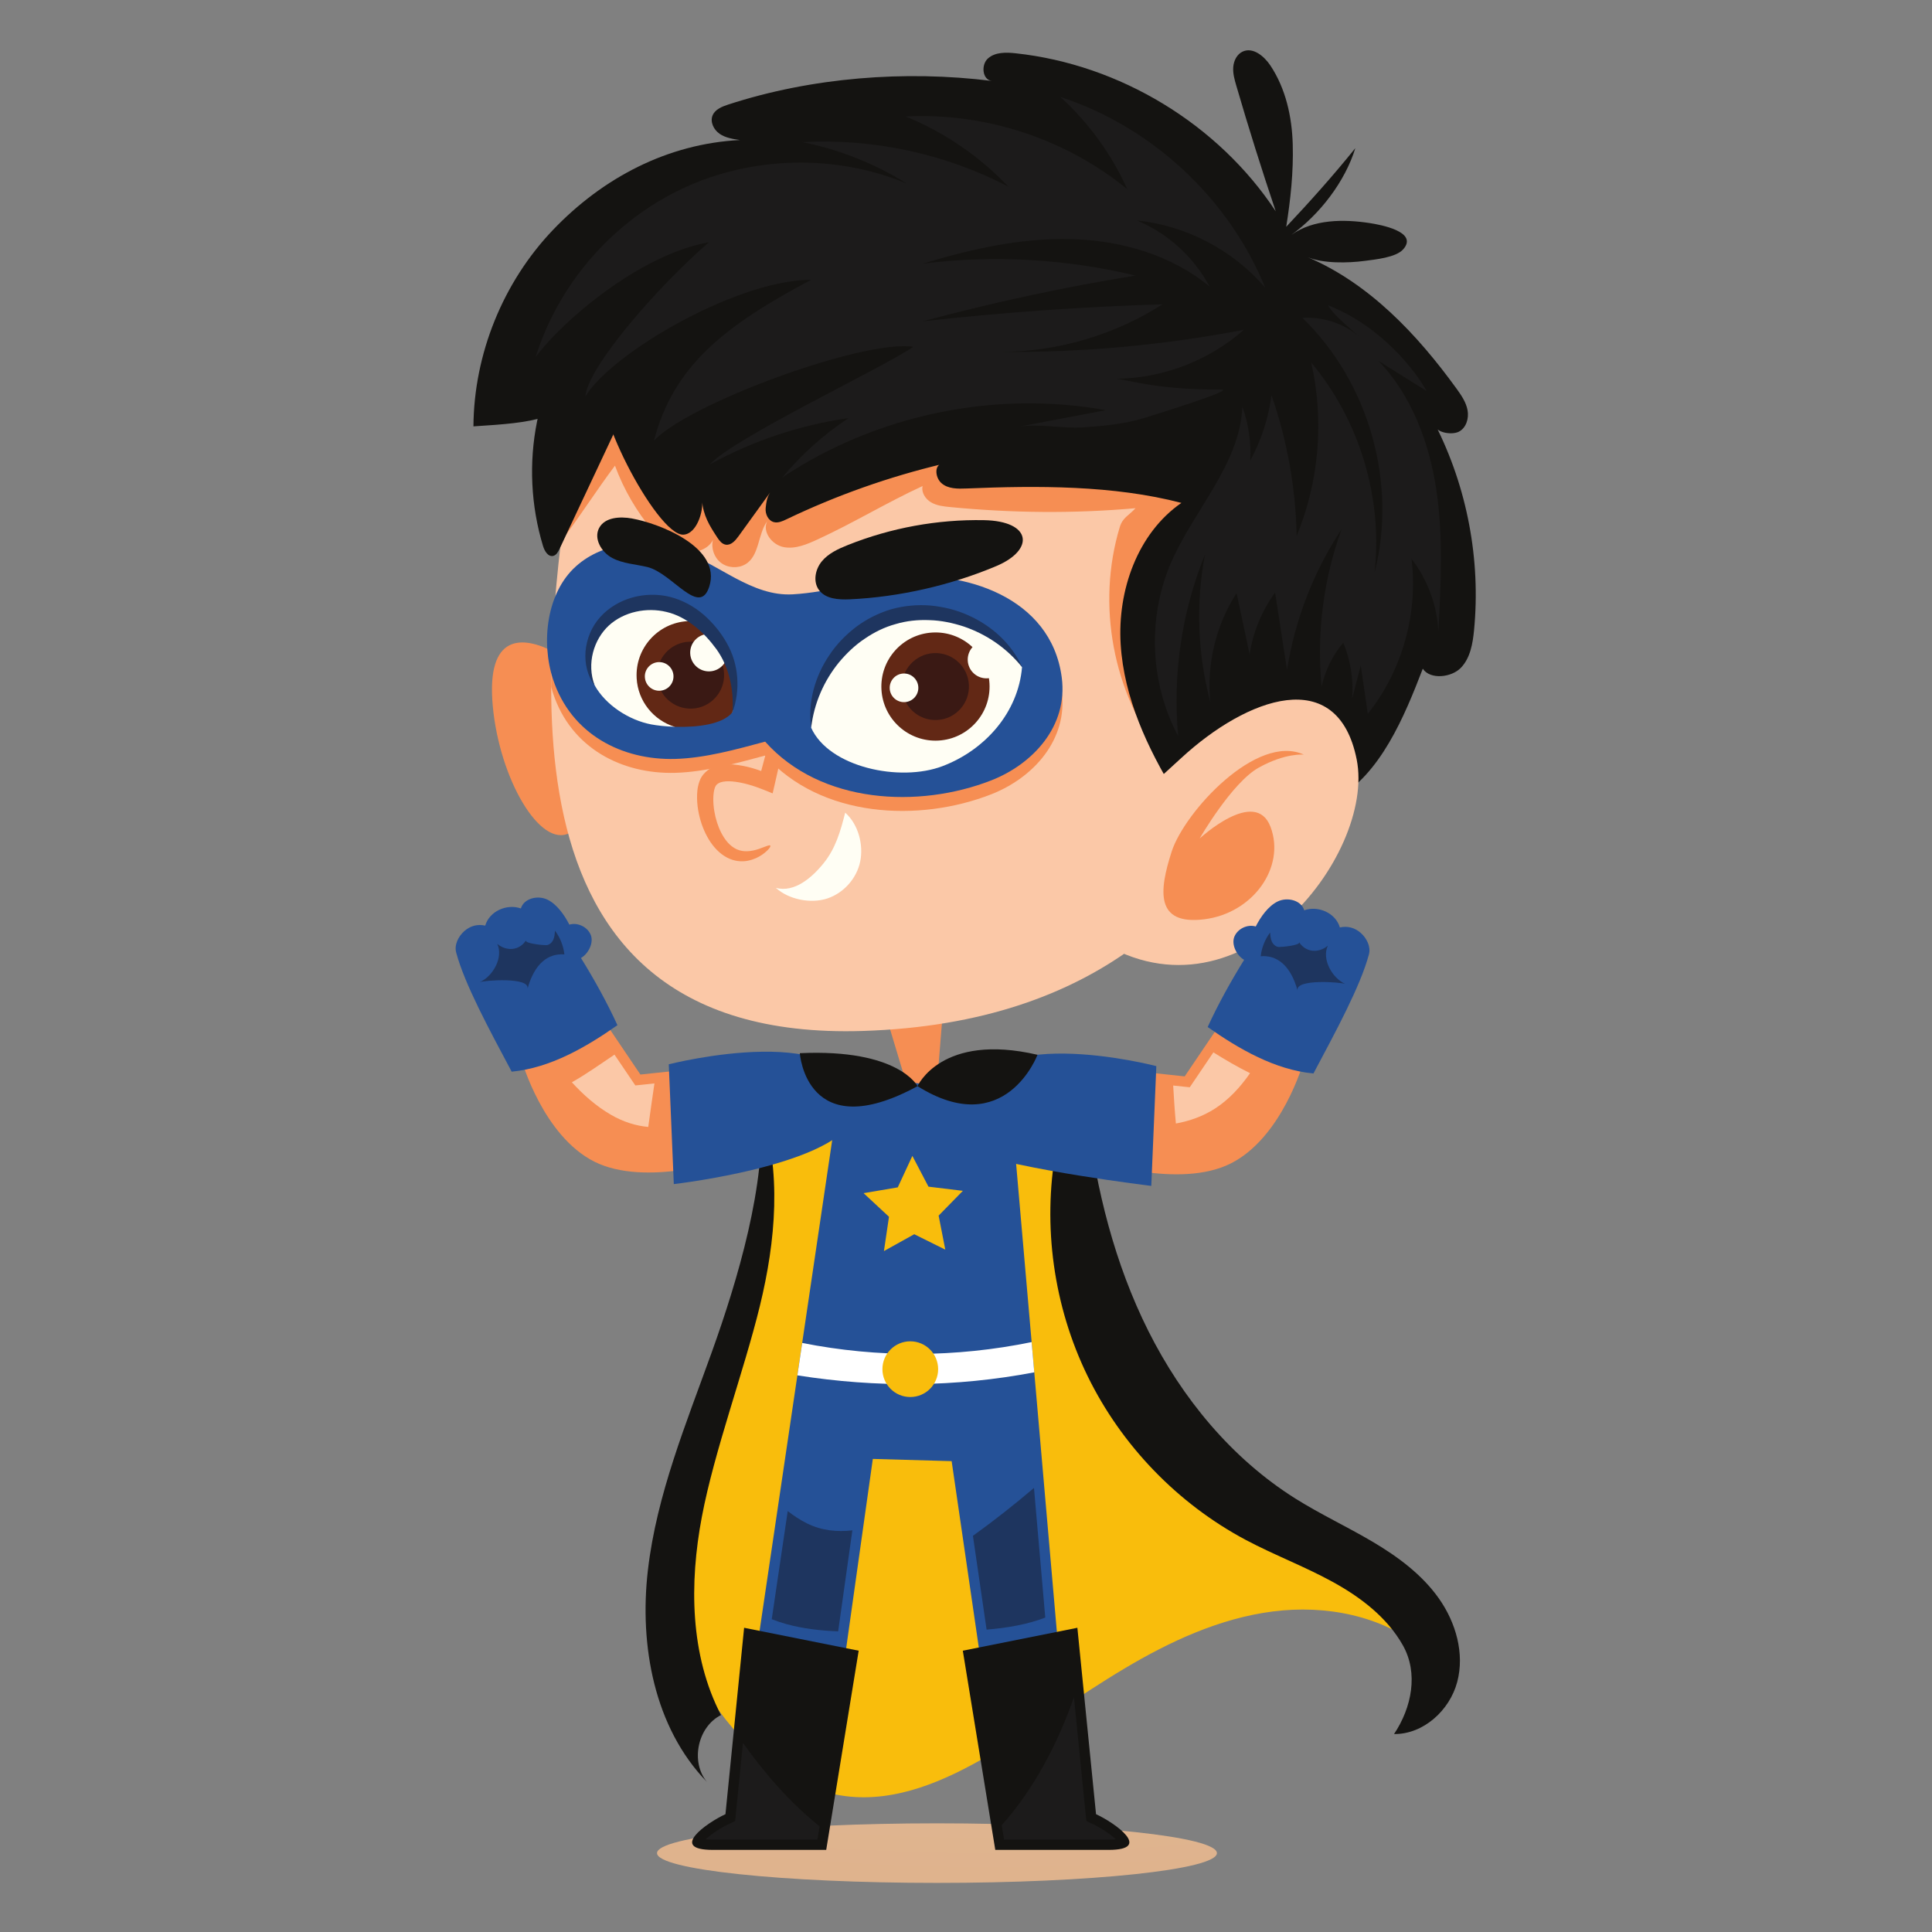 <?xml version="1.0" encoding="utf-8"?>
<svg viewBox="0 0 256 256" version="1.1" id="svg2370" xmlns="http://www.w3.org/2000/svg">
  <rect x="0" y="0" width="256" height="256" fill="#808080" stroke="none"/>
  <defs id="defs2364">
    <clipPath id="clipPath250" clipPathUnits="userSpaceOnUse">
      <path id="path248" d="m 4080,340 c -259.58,0 -470,22.379 -470,50 0,27.621 210.42,50 470,50 259.57,0 470,-22.379 470,-50 0,-27.621 -210.43,-50 -470,-50"/>
    </clipPath>
    <radialGradient id="radialGradient256" spreadMethod="pad" gradientTransform="matrix(9045.77,0,0,-9045.77,4000,4000)" gradientUnits="userSpaceOnUse" r="1" cy="0" cx="0">
      <stop id="stop252" offset="0" style="stop-opacity:1;stop-color:#e1dfdb"/>
      <stop id="stop254" offset="1" style="stop-opacity:1;stop-color:#dc721a"/>
    </radialGradient>
  </defs>
  <g id="layer1" transform="matrix(2.255, 0, 0, 2.255, -98.761, -32.066)" style="">
    <g id="g2292" transform="matrix(-1,0,0,1,116.417,-178.131)">
      <path d="m 40.074,230.654 c 1.81,-0.944 3.986,-1.126 3.592,3.173 -0.394,4.299 -2.789,8.387 -4.517,7.468 -1.729,-0.919 0.925,-10.642 0.925,-10.642" style="fill:#f68e53;fill-opacity:1;fill-rule:nonzero;stroke:none;stroke-width:0.035" id="path200"/>
      <path d="m 19.284,256.241 c 0.501,-1.586 0.95,-3.172 1.451,-4.758 -1.203,-0.15 -2.36,-0.076 -3.563,-0.226 0.119,1.459 0.237,2.917 0.356,4.376 0.54,0.204 1.179,0.586 1.756,0.609" style="fill:#f68e53;fill-opacity:1;fill-rule:nonzero;stroke:none;stroke-width:0.035" id="path202"/>
      <path d="m 39.177,220.129 c 1.048,9.387 5.527,33.519 -17.255,32.802 -28.008,-0.882 -26.311,-29.243 -26.311,-29.243 l 17.644,-13.197 24.738,6.844 1.184,2.795" style="fill:#fbc8a7;fill-opacity:1;fill-rule:nonzero;stroke:none;stroke-width:0.035" id="path204"/>
      <path d="m 40.067,228.419 c -0.279,-0.76 -0.702,-1.448 -1.292,-1.976 -1.682,-1.506 -4.171,-1.591 -6.189,-0.902 -2.194,0.748 -4.138,2.69 -6.554,2.55 -2.074,-0.121 -4.062,-0.774 -6.121,-0.999 -3.87,-0.423 -9.055,1.117 -9.68,5.888 -0.375,2.866 1.707,5.09 4.139,6.043 4.249,1.665 10.015,1.396 13.291,-2.275 1.71,0.459 3.522,0.967 5.286,1.015 3.114,0.085 6.122,-1.436 7.181,-4.695 0.038,-0.116 0.071,-0.236 0.103,-0.356 -3.52e-4,-1.461 -0.066,-2.904 -0.165,-4.292" style="fill:#f68e53;fill-opacity:1;fill-rule:nonzero;stroke:none;stroke-width:0.035" id="path206"/>
      <path d="m 39.177,220.129 -1.184,-2.795 -24.738,-6.844 -14.643,10.953 c -0.05,3.707 1.518,7.378 3.343,10.672 l 2.353,4.704 c 2.921,-3.75 3.889,-8.94 2.516,-13.491 -0.172,-0.57 -0.526,-0.676 -0.929,-1.115 3.634,0.324 7.277,0.285 10.908,-0.068 0.383,-0.037 0.779,-0.083 1.11,-0.278 0.332,-0.195 0.581,-0.583 0.494,-0.957 2.077,0.957 4.069,2.169 6.145,3.126 0.637,0.294 1.326,0.595 2.016,0.464 0.689,-0.131 1.288,-0.911 0.965,-1.533 0.574,0.787 0.452,2.062 1.298,2.547 0.438,0.252 1.026,0.213 1.427,-0.094 0.401,-0.307 0.593,-0.863 0.466,-1.352 0.279,0.623 1.273,0.893 1.929,0.7 0.655,-0.193 1.167,-0.7 1.607,-1.223 0.955,-1.136 1.712,-2.439 2.225,-3.832 1.068,1.425 2.017,2.914 3.085,4.339 0.028,0.038 0.059,0.076 0.09,0.114 -0.175,-1.518 -0.354,-2.888 -0.483,-4.036" style="fill:#f68e53;fill-opacity:1;fill-rule:nonzero;stroke:none;stroke-width:0.035" id="path208"/>
      <path d="m 27.356,242.041 c 0.045,-0.062 0.273,0.053 0.671,0.193 0.389,0.13 1.004,0.272 1.53,-0.111 0.531,-0.364 0.942,-1.193 1.095,-2.134 0.037,-0.235 0.058,-0.479 0.055,-0.72 -0.004,-0.234 -0.034,-0.491 -0.101,-0.654 -0.059,-0.152 -0.146,-0.222 -0.318,-0.291 -0.176,-0.06 -0.423,-0.078 -0.683,-0.056 -0.621,0.052 -1.288,0.261 -1.842,0.484 l -0.543,0.219 -0.126,-0.545 c -0.872,-3.759 -1.365,-6.58 -1.137,-6.636 0.228,-0.057 1.103,2.67 2.08,6.404 l -0.67,-0.327 c 0.66,-0.284 1.344,-0.518 2.162,-0.594 0.343,-0.025 0.71,-0.017 1.095,0.117 0.384,0.126 0.774,0.482 0.897,0.879 0.133,0.375 0.141,0.691 0.14,1.005 -0.006,0.31 -0.046,0.605 -0.104,0.886 -0.117,0.563 -0.32,1.074 -0.588,1.521 -0.271,0.443 -0.625,0.822 -1.048,1.049 -0.422,0.232 -0.886,0.271 -1.242,0.198 -0.359,-0.071 -0.629,-0.211 -0.826,-0.344 -0.392,-0.272 -0.534,-0.493 -0.497,-0.541" style="fill:#f68e53;fill-opacity:1;fill-rule:nonzero;stroke:none;stroke-width:0.035" id="path210"/>
      <path d="m 19.911,226.274 c -3.87,-0.423 -9.055,1.117 -9.68,5.888 -0.375,2.866 1.707,5.09 4.139,6.043 4.249,1.665 10.015,1.396 13.291,-2.275 1.71,0.459 3.522,0.967 5.286,1.016 3.114,0.084 6.122,-1.437 7.182,-4.696 0.706,-2.173 0.375,-5.075 -1.354,-6.624 -1.681,-1.507 -4.17,-1.591 -6.189,-0.902 -2.194,0.748 -4.138,2.691 -6.554,2.55 -2.074,-0.121 -4.062,-0.774 -6.121,-0.999" style="fill:#255197;fill-opacity:1;fill-rule:nonzero;stroke:none;stroke-width:0.035" id="path212"/>
      <path d="m 37.677,232.623 c -0.647,1.162 -2.019,2.046 -3.324,2.295 -0.337,0.063 -0.829,0.12 -1.369,0.139 l -0.003,-3.5e-4 c -0.033,0.001 -0.157,-0.314 -0.194,-0.313 -1.241,0.03 -3.206,-0.543 -3.203,-0.537 l -0.003,-0.006 c -0.032,-0.132 -0.501,-2.05 0.605,-3.841 0.034,-0.055 0.07,-0.108 0.106,-0.164 0.08,-0.12 0.165,-0.234 0.253,-0.347 0.085,-0.117 0.18,-0.226 0.273,-0.334 0.694,-0.801 1.582,-1.437 2.613,-1.667 1.311,-0.297 2.782,0.073 3.705,1.049 0.925,0.976 1.195,2.553 0.541,3.727" style="fill:#fffef4;fill-opacity:1;fill-rule:nonzero;stroke:none;stroke-width:0.035" id="path214"/>
      <path d="m 35.211,232.201 c -0.076,1.363 -0.999,2.47 -2.227,2.856 l -0.003,-3.5e-4 c -0.033,0.001 -0.07,0.002 -0.106,0.003 -1.242,0.031 -2.724,-0.143 -3.291,-0.853 l -0.003,-0.006 c -0.102,-0.579 -0.303,-2.352 0.605,-3.841 0.034,-0.055 0.07,-0.108 0.106,-0.164 0.08,-0.12 0.165,-0.234 0.253,-0.347 0.085,-0.117 0.18,-0.226 0.273,-0.334 0.188,-0.217 0.391,-0.418 0.607,-0.606 0.255,-0.053 0.52,-0.074 0.788,-0.059 1.753,0.098 3.095,1.598 2.997,3.351" style="fill:#622815;fill-opacity:1;fill-rule:nonzero;stroke:none;stroke-width:0.035" id="path216"/>
      <path d="m 24.955,235.115 c 0.048,-2.909 -2.034,-5.723 -4.831,-6.527 -2.796,-0.804 -6.056,0.476 -7.559,2.967 0.225,2.668 2.175,4.867 4.677,5.817 2.503,0.95 6.666,0.067 7.713,-2.256" style="fill:#fffef4;fill-opacity:1;fill-rule:nonzero;stroke:none;stroke-width:0.035" id="path218"/>
      <path d="m 20.826,232.87 c -0.098,1.753 -1.598,3.094 -3.351,2.997 -1.753,-0.098 -3.095,-1.598 -2.997,-3.351 0.097,-1.753 1.598,-3.095 3.351,-2.997 1.753,0.098 3.095,1.598 2.997,3.351" style="fill:#622815;fill-opacity:1;fill-rule:nonzero;stroke:none;stroke-width:0.035" id="path220"/>
      <path d="m 19.617,232.803 c -0.06,1.085 -0.989,1.916 -2.074,1.855 -1.085,-0.061 -1.916,-0.989 -1.855,-2.074 0.06,-1.085 0.989,-1.916 2.074,-1.855 1.085,0.06 1.916,0.989 1.855,2.074" style="fill:#3a1914;fill-opacity:1;fill-rule:nonzero;stroke:none;stroke-width:0.035" id="path222"/>
      <path d="m 24.955,235.115 c -0.166,-1.452 -0.761,-2.774 -1.633,-3.843 -0.443,-0.528 -0.939,-1.008 -1.506,-1.385 -0.559,-0.384 -1.171,-0.687 -1.818,-0.863 -0.642,-0.193 -1.322,-0.263 -1.999,-0.233 -0.68,0.018 -1.355,0.162 -2.011,0.374 -1.306,0.445 -2.512,1.247 -3.424,2.389 0.588,-1.348 1.777,-2.438 3.165,-3.049 0.694,-0.318 1.448,-0.498 2.215,-0.573 0.769,-0.062 1.553,0.01 2.304,0.218 0.748,0.224 1.451,0.577 2.068,1.039 0.611,0.469 1.153,1.024 1.573,1.661 0.852,1.255 1.281,2.808 1.065,4.263" style="fill:#1e355f;fill-opacity:1;fill-rule:nonzero;stroke:none;stroke-width:0.035" id="path224"/>
      <path d="m 34.004,232.133 c -0.06,1.085 -0.989,1.916 -2.074,1.855 -1.085,-0.061 -1.916,-0.989 -1.855,-2.074 0.061,-1.085 0.989,-1.916 2.074,-1.855 1.085,0.06 1.916,0.989 1.855,2.074" style="fill:#3a1914;fill-opacity:1;fill-rule:nonzero;stroke:none;stroke-width:0.035" id="path226"/>
      <path d="m 34.727,232.145 c -0.026,0.464 -0.423,0.82 -0.887,0.793 -0.464,-0.026 -0.819,-0.423 -0.793,-0.887 0.026,-0.464 0.423,-0.819 0.887,-0.793 0.464,0.026 0.82,0.423 0.794,0.887" style="fill:#fffef4;fill-opacity:1;fill-rule:nonzero;stroke:none;stroke-width:0.035" id="path228"/>
      <path d="m 32.063,230.762 c -0.034,0.607 -0.554,1.072 -1.16,1.038 -0.607,-0.034 -1.071,-0.554 -1.038,-1.16 0.034,-0.607 0.554,-1.071 1.16,-1.038 0.607,0.034 1.071,0.554 1.038,1.16" style="fill:#fffef4;fill-opacity:1;fill-rule:nonzero;stroke:none;stroke-width:0.035" id="path230"/>
      <path d="m 29.582,234.207 c -0.475,-1.279 -0.389,-2.828 0.347,-4.094 0.35,-0.625 0.815,-1.176 1.363,-1.658 0.554,-0.472 1.221,-0.841 1.952,-1.029 1.458,-0.363 3.105,0.063 4.116,1.194 0.506,0.564 0.79,1.283 0.854,2.002 0.057,0.717 -0.113,1.457 -0.535,2.003 0.483,-1.284 0.048,-2.696 -0.827,-3.511 -0.895,-0.824 -2.23,-1.089 -3.389,-0.806 -0.586,0.134 -1.135,0.43 -1.628,0.813 -0.498,0.376 -0.933,0.86 -1.31,1.373 -0.733,1.018 -1.044,2.359 -0.942,3.714" style="fill:#1e355f;fill-opacity:1;fill-rule:nonzero;stroke:none;stroke-width:0.035" id="path232"/>
      <path d="m 20.34,232.815 c -0.026,0.464 -0.423,0.819 -0.887,0.793 -0.464,-0.026 -0.82,-0.423 -0.793,-0.887 0.026,-0.464 0.423,-0.819 0.887,-0.793 0.464,0.026 0.819,0.423 0.793,0.887" style="fill:#fffef4;fill-opacity:1;fill-rule:nonzero;stroke:none;stroke-width:0.035" id="path234"/>
      <path d="m 15.755,231.171 c -0.034,0.607 -0.553,1.071 -1.16,1.038 -0.607,-0.034 -1.071,-0.553 -1.038,-1.16 0.034,-0.607 0.554,-1.071 1.16,-1.037 0.607,0.034 1.071,0.553 1.038,1.16" style="fill:#fffef4;fill-opacity:1;fill-rule:nonzero;stroke:none;stroke-width:0.035" id="path236"/>
      <path d="m 27.029,244.523 c -0.754,0.685 -2.04,0.941 -3.008,0.627 -0.969,-0.315 -1.739,-1.175 -1.946,-2.173 -0.206,-0.997 0.117,-2.2 0.881,-2.873 0.276,1.085 0.559,2.087 1.26,2.96 0.701,0.873 1.734,1.752 2.814,1.459" style="fill:#fffef4;fill-opacity:1;fill-rule:nonzero;stroke:none;stroke-width:0.035" id="path238"/>
      <path d="m 3.198,221.9 c 2.592,1.794 3.766,5.163 3.571,8.309 -0.195,3.146 -1.571,6.102 -3.218,8.79 -1.652,2.697 -6.647,1.839 -9.416,0.312 -2.631,-1.451 -4.04,-4.862 -5.118,-7.666 -0.438,0.661 -1.691,0.517 -2.24,-0.055 -0.55,-0.572 -0.695,-1.413 -0.772,-2.202 -0.402,-4.146 0.403,-8.401 2.293,-12.113 0.034,0.484 -0.967,0.663 -1.399,0.443 -0.433,-0.22 -0.601,-0.78 -0.514,-1.258 0.087,-0.478 0.373,-0.892 0.658,-1.285 2.31,-3.187 5.125,-6.171 8.746,-7.716 -0.897,0.383 -2.377,0.355 -3.367,0.221 -0.605,-0.082 -1.823,-0.194 -2.254,-0.678 -0.921,-1.042 1.36,-1.449 1.967,-1.543 1.518,-0.234 3.316,-0.235 4.609,0.698 -1.671,-1.206 -3.158,-3.13 -3.763,-5.1 1.304,1.616 2.637,3.11 4.061,4.621 -0.258,-1.607 -0.428,-3.207 -0.384,-4.833 0.044,-1.627 0.409,-3.28 1.308,-4.637 0.368,-0.555 1.027,-1.105 1.633,-0.827 0.339,0.156 0.527,0.539 0.555,0.912 0.028,0.372 -0.076,0.74 -0.181,1.098 -0.721,2.474 -1.493,4.933 -2.315,7.376 3.383,-5.128 9.167,-8.625 15.275,-9.284 0.565,-0.061 1.199,-0.078 1.627,0.295 0.428,0.373 0.343,1.265 -0.222,1.329 5.106,-0.638 10.597,-0.207 15.489,1.387 0.365,0.119 0.768,0.28 0.919,0.633 0.164,0.386 -0.065,0.849 -0.411,1.087 -0.346,0.238 -0.778,0.304 -1.193,0.365 4.247,0.219 8.045,2.207 10.984,5.281 2.938,3.074 4.647,7.293 4.675,11.545 -3.672,-0.236 -4.928,-0.356 -7.79,-2.669 1.2,0.97 -2.963,9.096 -4.543,9.032 -0.788,-0.032 -1.198,-1.396 -1.096,-2.016 -0.078,0.893 -0.421,1.456 -0.914,2.204 -0.117,0.178 -0.267,0.363 -0.477,0.399 -0.31,0.054 -0.565,-0.232 -0.75,-0.487 -0.621,-0.859 -1.242,-1.718 -1.864,-2.577 0.192,0.292 0.226,0.563 0.262,0.911 0.036,0.348 -0.147,0.745 -0.486,0.83 -0.248,0.061 -0.502,-0.054 -0.733,-0.165 -2.945,-1.412 -6.043,-2.508 -9.221,-3.261 0.527,-0.036 0.515,0.758 0.129,1.119 -0.386,0.361 -0.977,0.351 -1.505,0.329 -4.132,-0.171 -8.616,-0.197 -12.617,0.849" style="fill:#141311;fill-opacity:1;fill-rule:nonzero;stroke:none;stroke-width:0.035" id="path240"/>
      <path d="m 39.745,224.61 c 0.081,0.171 0.185,0.363 0.369,0.406 0.302,0.07 0.51,-0.29 0.6,-0.587 0.715,-2.36 0.836,-4.897 0.349,-7.314 -0.207,-1.027 -0.532,-2.054 -1.16,-2.893 -0.627,-0.839 -1.596,-1.471 -2.644,-1.492 -0.789,-0.015 -2.034,0.495 -2.235,1.368 -0.205,0.893 0.883,2.351 1.255,3.141 1.155,2.457 2.31,4.914 3.465,7.371" style="fill:#141311;fill-opacity:1;fill-rule:nonzero;stroke:none;stroke-width:0.035" id="path242"/>
      <g transform="matrix(0.035,0,0,-0.035,-125.236,314.891)" id="g244">
        <g id="g246" clip-path="url(#clipPath250)">
          <path d="m 4080,340 c -259.58,0 -470,22.379 -470,50 0,27.621 210.42,50 470,50 259.57,0 470,-22.379 470,-50 0,-27.621 -210.43,-50 -470,-50" style="fill:url(#radialGradient256);fill-opacity:1;fill-rule:nonzero;stroke:none" id="path258"/>
        </g>
      </g>
      <path d="m -11.026,289.282 c 2.413,-2.004 5.757,-2.642 8.867,-2.239 3.111,0.403 6.025,1.753 8.719,3.359 2.695,1.606 5.223,3.48 7.926,5.071 2.566,1.51 5.473,2.794 8.427,2.423 3.503,-0.441 6.333,-3.135 8.208,-6.127 2.892,-4.613 0.758,-10.761 -0.671,-16.015 -1.429,-5.254 -3.258,-10.556 -2.899,-15.989 -4.009,-3.022 -9.448,-4.054 -14.285,-2.71 -0.981,0.272 -1.983,0.668 -2.634,1.451 -1.195,1.438 -0.797,3.549 -0.718,5.416 0.185,4.329 -1.748,8.553 -4.569,11.841 -2.821,3.288 -6.478,5.746 -10.225,7.923 -2.554,1.484 -5.079,2.843 -6.148,5.597" style="fill:#f9bd0c;fill-opacity:1;fill-rule:nonzero;stroke:none;stroke-width:0.035" id="path260"/>
      <path d="m 8.743,257.861 c -0.536,4.39 -1.62,8.748 -3.602,12.701 -1.982,3.953 -4.899,7.495 -8.643,9.848 -1.463,0.919 -3.035,1.65 -4.522,2.529 -1.487,0.879 -2.913,1.931 -3.908,3.342 -0.996,1.412 -1.517,3.232 -1.075,4.902 0.441,1.67 1.985,3.079 3.712,3.062 -1.044,-1.567 -1.441,-3.58 -0.515,-5.22 0.925,-1.64 2.49,-2.829 4.142,-3.733 1.652,-0.905 3.424,-1.571 5.087,-2.455 4.008,-2.134 7.313,-5.562 9.301,-9.643 1.988,-4.083 2.647,-8.799 1.855,-13.269 -0.1,-0.566 -0.232,-1.149 -0.583,-1.605 -0.351,-0.456 -0.711,-0.666 -1.247,-0.458" style="fill:#141311;fill-opacity:1;fill-rule:nonzero;stroke:none;stroke-width:0.035" id="path262"/>
      <path d="m 27.928,257.427 c -0.373,4.438 1.365,10.192 2.87,14.384 1.505,4.192 3.234,8.366 3.75,12.79 0.516,4.424 -0.364,9.254 -3.463,12.453 0.976,-1.186 0.541,-3.237 -0.831,-3.925 1.825,-3.521 1.863,-7.747 1.126,-11.643 -0.737,-3.897 -2.468,-8.536 -3.408,-12.389 -0.939,-3.853 -1.296,-7.906 -0.044,-11.669" style="fill:#141311;fill-opacity:1;fill-rule:nonzero;stroke:none;stroke-width:0.035" id="path264"/>
      <path d="m 7.273,255.147 -4.266,0.453 -2.26,-3.342 -4.705,2.54 c 0,0 1.249,4.407 4.263,5.921 3.013,1.514 7.969,-0.151 7.969,-0.151 l -1.001,-5.421" style="fill:#f68e53;fill-opacity:1;fill-rule:nonzero;stroke:none;stroke-width:0.035" id="path266"/>
      <path d="m 1.235,257.496 c 0.71,0.456 1.485,0.727 2.289,0.873 0.07,-0.742 0.117,-1.487 0.16,-2.232 l -0.975,0.103 -1.387,-2.051 c -0.704,0.44 -1.42,0.859 -2.155,1.223 0.564,0.81 1.23,1.544 2.068,2.084" style="fill:#fbc8a7;fill-opacity:1;fill-rule:nonzero;stroke:none;stroke-width:0.035" id="path268"/>
      <path d="m 15.691,257.519 c 0.101,1.638 1.926,1.797 0.066,2.463 -3.16,1.131 -10.787,2.054 -10.787,2.054 l -0.296,-7.039 c 0,0 10.688,-2.803 11.017,2.522" style="fill:#255197;fill-opacity:1;fill-rule:nonzero;stroke:none;stroke-width:0.035" id="path270"/>
      <path d="m 30.724,255.04 4.266,0.452 2.26,-3.343 4.705,2.541 c 0,0 -1.249,4.408 -4.263,5.922 -3.013,1.514 -7.969,-0.151 -7.969,-0.151 l 1.001,-5.421" style="fill:#f68e53;fill-opacity:1;fill-rule:nonzero;stroke:none;stroke-width:0.035" id="path272"/>
      <path d="m 36.512,254.323 -1.224,1.809 -1.123,-0.119 c 0.123,0.853 0.25,1.705 0.364,2.558 0.733,-0.067 1.47,-0.295 2.197,-0.718 0.863,-0.502 1.614,-1.165 2.291,-1.906 -0.864,-0.487 -1.674,-1.07 -2.504,-1.625" style="fill:#fbc8a7;fill-opacity:1;fill-rule:nonzero;stroke:none;stroke-width:0.035" id="path274"/>
      <path d="m 22.306,257.412 c -0.005,3.294 10.721,4.517 10.721,4.517 l 0.296,-7.039 c 0,0 -11.008,-2.813 -11.017,2.522" style="fill:#255197;fill-opacity:1;fill-rule:nonzero;stroke:none;stroke-width:0.035" id="path276"/>
      <path d="m 13.35,255.718 4.145,0.457 5.641,-0.778 5.258,35.534 -5.209,0.303 -1.852,-13.156 -4.632,0.131 -1.947,13.365 -4.417,-1.251 3.013,-34.604" style="fill:#255197;fill-opacity:1;fill-rule:nonzero;stroke:none;stroke-width:0.035" id="path278"/>
      <path d="m 11.863,279.783 -0.663,7.618 c 1.065,0.409 2.251,0.611 3.448,0.706 l 0.803,-5.511 c -1.235,-0.886 -2.429,-1.827 -3.587,-2.813" style="fill:#1e355f;fill-opacity:1;fill-rule:nonzero;stroke:none;stroke-width:0.035" id="path280"/>
      <path d="m 25.202,281.866 c -0.861,0.426 -1.765,0.512 -2.667,0.41 l 0.835,5.935 c 1.034,-0.041 2.058,-0.155 3.053,-0.43 0.29,-0.08 0.572,-0.177 0.85,-0.285 l -0.94,-6.354 c -0.356,0.279 -0.731,0.526 -1.131,0.724" style="fill:#1e355f;fill-opacity:1;fill-rule:nonzero;stroke:none;stroke-width:0.035" id="path282"/>
      <path d="m 19.009,260.273 0.858,1.848 2.009,0.341 -1.493,1.387 0.297,2.016 -1.781,-0.99 -1.825,0.906 0.392,-2 -1.425,-1.456 2.022,-0.245 0.945,-1.806" style="fill:#f9bd0c;fill-opacity:1;fill-rule:nonzero;stroke:none;stroke-width:0.035" id="path284"/>
      <path d="m 9.314,288 6.731,1.348 -1.908,11.704 c 0,0 -4.044,0 -6.66,0 -2.616,0 -0.375,-1.584 0.74,-2.099 l 1.096,-10.953" style="fill:#141311;fill-opacity:1;fill-rule:nonzero;stroke:none;stroke-width:0.035" id="path286"/>
      <path d="m 9.515,292.073 -0.729,7.284 -0.314,0.145 c -0.55,0.253 -1.118,0.644 -1.416,0.924 0.105,0.011 0.243,0.019 0.421,0.019 h 6.145 l 0.137,-0.842 c -1.898,-2.133 -3.297,-4.808 -4.245,-7.53" style="fill:#1c1b1b;fill-opacity:1;fill-rule:nonzero;stroke:none;stroke-width:0.035" id="path288"/>
      <path d="m 28.895,288 -6.731,1.348 1.908,11.704 c 0,0 4.044,0 6.66,0 2.615,0 0.375,-1.584 -0.74,-2.099 l -1.096,-10.953" style="fill:#141311;fill-opacity:1;fill-rule:nonzero;stroke:none;stroke-width:0.035" id="path290"/>
      <path d="m 29.423,299.357 -0.46,-4.592 c -1.306,1.831 -2.771,3.515 -4.504,4.904 l 0.127,0.777 h 6.145 c 0.179,0 0.316,-0.008 0.422,-0.019 -0.297,-0.279 -0.866,-0.67 -1.416,-0.924 l -0.314,-0.145" style="fill:#1c1b1b;fill-opacity:1;fill-rule:nonzero;stroke:none;stroke-width:0.035" id="path292"/>
      <path d="m 12.001,271.213 -0.155,1.777 c 4.592,0.876 9.294,0.909 13.919,0.178 l -0.282,-1.904 c -4.438,0.88 -9.051,0.86 -13.483,-0.051" style="fill:#ffffff;fill-opacity:1;fill-rule:nonzero;stroke:none;stroke-width:0.035" id="path294"/>
      <path d="m 42.553,255.323 c -2.257,-0.217 -4.357,-1.428 -6.213,-2.732 0.61,-1.333 1.369,-2.701 2.142,-3.947 -0.439,-0.25 -0.767,-0.906 -0.569,-1.371 0.198,-0.464 0.768,-0.733 1.252,-0.59 0.283,-0.555 0.728,-1.197 1.289,-1.469 0.561,-0.272 1.382,-0.08 1.559,0.518 0.83,-0.292 1.851,0.163 2.095,1.009 0.452,-0.104 0.888,0.017 1.233,0.326 0.345,0.309 0.595,0.803 0.475,1.251 -0.497,1.865 -1.949,4.537 -3.262,7.005" style="fill:#255197;fill-opacity:1;fill-rule:nonzero;stroke:none;stroke-width:0.035" id="path296"/>
      <path d="m 43.4,247.816 c -0.554,0.452 -1.289,0.396 -1.682,-0.201 0.046,0.178 -1.005,0.28 -1.188,0.275 -0.184,-0.005 -0.34,-0.148 -0.418,-0.314 -0.077,-0.167 -0.09,-0.355 -0.102,-0.538 -0.304,0.405 -0.498,0.892 -0.554,1.395 0.957,-0.074 1.759,0.533 2.171,2.029 -0.197,-0.72 2.563,-0.504 2.808,-0.395 -0.791,-0.351 -1.403,-1.466 -1.035,-2.25" style="fill:#1e355f;fill-opacity:1;fill-rule:nonzero;stroke:none;stroke-width:0.035" id="path298"/>
      <path d="m 35.485,222.817 c 0.706,-0.127 1.59,-0.076 1.929,0.556 0.337,0.628 -0.136,1.429 -0.766,1.764 -0.629,0.335 -1.37,0.365 -2.063,0.532 -1.467,0.353 -3.058,2.962 -3.641,1.153 -0.745,-2.312 2.948,-3.718 4.542,-4.004" style="fill:#141311;fill-opacity:1;fill-rule:nonzero;stroke:none;stroke-width:0.035" id="path300"/>
      <path d="m 14.803,222.916 c 2.73,-0.051 5.469,0.45 8.005,1.464 0.563,0.225 1.137,0.49 1.523,0.957 0.386,0.467 0.527,1.19 0.169,1.68 -0.388,0.532 -1.154,0.58 -1.812,0.55 -2.899,-0.132 -5.932,-0.823 -8.608,-1.952 -2.278,-0.961 -2.082,-2.647 0.723,-2.699" style="fill:#141311;fill-opacity:1;fill-rule:nonzero;stroke:none;stroke-width:0.035" id="path302"/>
      <path d="m 20.769,272.804 c 0,0.904 -0.733,1.637 -1.637,1.637 -0.904,0 -1.637,-0.733 -1.637,-1.637 0,-0.904 0.733,-1.637 1.637,-1.637 0.904,0 1.637,0.733 1.637,1.637" style="fill:#f9bd0c;fill-opacity:1;fill-rule:nonzero;stroke:none;stroke-width:0.035" id="path304"/>
      <path d="m 3.212,236.895 c -3.865,-3.561 -9.194,-5.533 -10.313,0.09 -1.119,5.623 7.059,16.153 15.518,10.406 3.828,-2.6 -2.983,-8.449 -5.205,-10.496" style="fill:#fbc8a7;fill-opacity:1;fill-rule:nonzero;stroke:none;stroke-width:0.035" id="path306"/>
      <path d="m -3.994,236.694 c 2.769,-1.274 7.013,3.369 7.765,5.692 0.752,2.323 0.967,4.337 -1.906,3.984 -2.873,-0.353 -4.794,-3.06 -3.904,-5.425 0.89,-2.365 4.168,0.678 4.168,0.678 0,0 -1.886,-3.282 -3.472,-4.165 -1.585,-0.883 -2.653,-0.764 -2.653,-0.764" style="fill:#f68e53;fill-opacity:1;fill-rule:nonzero;stroke:none;stroke-width:0.035" id="path308"/>
      <path d="m -4.556,255.43 c 2.257,-0.217 4.358,-1.428 6.213,-2.731 -0.61,-1.333 -1.369,-2.701 -2.142,-3.947 0.439,-0.25 0.767,-0.906 0.569,-1.371 -0.198,-0.465 -0.768,-0.733 -1.252,-0.59 -0.283,-0.555 -0.728,-1.198 -1.289,-1.469 -0.561,-0.272 -1.382,-0.08 -1.559,0.518 -0.83,-0.292 -1.851,0.163 -2.095,1.009 -0.452,-0.104 -0.888,0.017 -1.233,0.326 -0.345,0.309 -0.595,0.803 -0.476,1.251 0.498,1.865 1.95,4.537 3.262,7.005" style="fill:#255197;fill-opacity:1;fill-rule:nonzero;stroke:none;stroke-width:0.035" id="path310"/>
      <path d="m -5.403,247.923 c 0.554,0.452 1.289,0.396 1.682,-0.201 -0.046,0.178 1.005,0.28 1.188,0.275 0.183,-0.005 0.34,-0.148 0.418,-0.315 0.077,-0.166 0.09,-0.355 0.101,-0.538 0.304,0.405 0.498,0.891 0.555,1.395 -0.957,-0.074 -1.759,0.533 -2.171,2.029 0.197,-0.72 -2.563,-0.505 -2.808,-0.396 0.791,-0.351 1.403,-1.466 1.035,-2.25" style="fill:#1e355f;fill-opacity:1;fill-rule:nonzero;stroke:none;stroke-width:0.035" id="path312"/>
      <path d="m 11.656,254.331 c 0,0 1.899,5.068 7.05,1.844 0,0 -1.396,-3.163 -7.05,-1.844" style="fill:#141311;fill-opacity:1;fill-rule:nonzero;stroke:none;stroke-width:0.035" id="path314"/>
      <path d="m 18.706,256.176 c 0,0 1.098,-2.208 6.916,-1.939 0,0 -0.368,5.493 -6.916,1.939" style="fill:#141311;fill-opacity:1;fill-rule:nonzero;stroke:none;stroke-width:0.035" id="path316"/>
      <path d="m -11.208,215.329 c 0.939,-0.588 1.877,-1.176 2.816,-1.764 -1.929,2.024 -2.962,4.769 -3.382,7.533 -0.42,2.764 -0.274,5.579 -0.126,8.371 0.073,-1.544 0.633,-3.061 1.58,-4.283 -0.4,3.216 0.548,6.578 2.568,9.112 0.138,-0.95 0.276,-1.899 0.414,-2.848 0.168,0.651 0.336,1.303 0.504,1.954 -0.086,-1.117 0.095,-2.254 0.523,-3.289 0.625,0.74 1.066,1.634 1.274,2.58 0.297,-3.115 -0.105,-6.295 -1.169,-9.237 1.64,2.482 2.739,5.321 3.2,8.26 0.234,-1.516 0.468,-3.032 0.701,-4.548 0.778,1.068 1.296,2.324 1.498,3.629 0.255,-1.199 0.51,-2.398 0.765,-3.597 1.216,1.881 1.769,4.181 1.541,6.41 0.75,-2.815 0.861,-5.798 0.322,-8.66 1.36,3.359 1.904,7.045 1.569,10.654 1.647,-3.076 1.818,-6.902 0.454,-10.113 -1.337,-3.147 -4.076,-5.823 -4.226,-9.239 -0.364,1.01 -0.521,2.093 -0.46,3.165 -0.647,-1.189 -1.074,-2.498 -1.252,-3.84 -0.923,2.653 -1.424,5.453 -1.477,8.261 -1.323,-3.2 -1.627,-6.812 -0.854,-10.189 -2.837,3.383 -4.216,7.948 -3.726,12.336 -1.344,-5.261 0.337,-11.185 4.243,-14.957 -1.221,-0.079 -2.467,0.338 -3.394,1.136 0.506,-0.435 1.615,-1.351 1.887,-1.876 -3.137,1.218 -5.188,3.915 -5.79,5.038" style="fill:#1c1b1b;fill-opacity:1;fill-rule:nonzero;stroke:none;stroke-width:0.035" id="path318"/>
      <path d="m 12.819,217.438 c -1.725,-0.328 -3.45,-0.656 -5.175,-0.985 6.526,-1.178 13.488,0.27 19.004,3.951 -1.115,-1.345 -2.431,-2.524 -3.89,-3.486 2.855,0.408 5.634,1.337 8.16,2.728 -1.44,-1.583 -10.208,-5.696 -11.964,-6.917 2.94,-0.447 13.22,3.339 15.242,5.52 -1.15,-4.389 -4.125,-6.742 -9.24,-9.457 4.332,0 11.68,4.266 13.269,6.852 -0.159,-1.752 -4.217,-6.417 -7.26,-9.057 4.037,0.706 8.618,4.622 10.179,6.743 -1.342,-4.308 -4.559,-7.995 -8.645,-9.908 -4.087,-1.913 -8.979,-2.022 -13.146,-0.294 1.868,-1.165 3.947,-1.99 6.105,-2.424 -4.166,-0.23 -8.389,0.683 -12.088,2.613 1.688,-1.778 3.758,-3.193 6.028,-4.121 -4.666,-0.242 -9.402,1.312 -13.018,4.271 0.923,-2.049 2.269,-3.905 3.931,-5.418 -5.379,1.752 -9.903,5.963 -12.033,11.204 1.889,-2.208 4.646,-3.652 7.537,-3.947 -1.814,0.752 -3.351,2.151 -4.271,3.886 2.258,-1.878 5.246,-2.724 8.182,-2.793 2.936,-0.069 5.843,0.588 8.654,1.44 -4.158,-0.516 -8.409,-0.276 -12.483,0.704 4.207,0.682 8.38,1.58 12.495,2.688 -4.677,-0.525 -9.375,-0.858 -14.079,-0.997 2.828,1.809 6.179,2.792 9.536,2.795 -4.801,0.043 -9.605,-0.393 -14.319,-1.299 2.051,1.811 4.762,2.85 7.498,2.877 -0.611,0.036 -2.352,0.657 -6.16,0.635 -0.907,-0.005 3.882,1.472 4.549,1.679 1.136,0.352 2.378,0.46 3.561,0.543 1.21,0.084 2.681,-0.25 3.844,-0.029" style="fill:#1c1b1b;fill-opacity:1;fill-rule:nonzero;stroke:none;stroke-width:0.035" id="path320"/>
    </g>
  </g>
</svg>